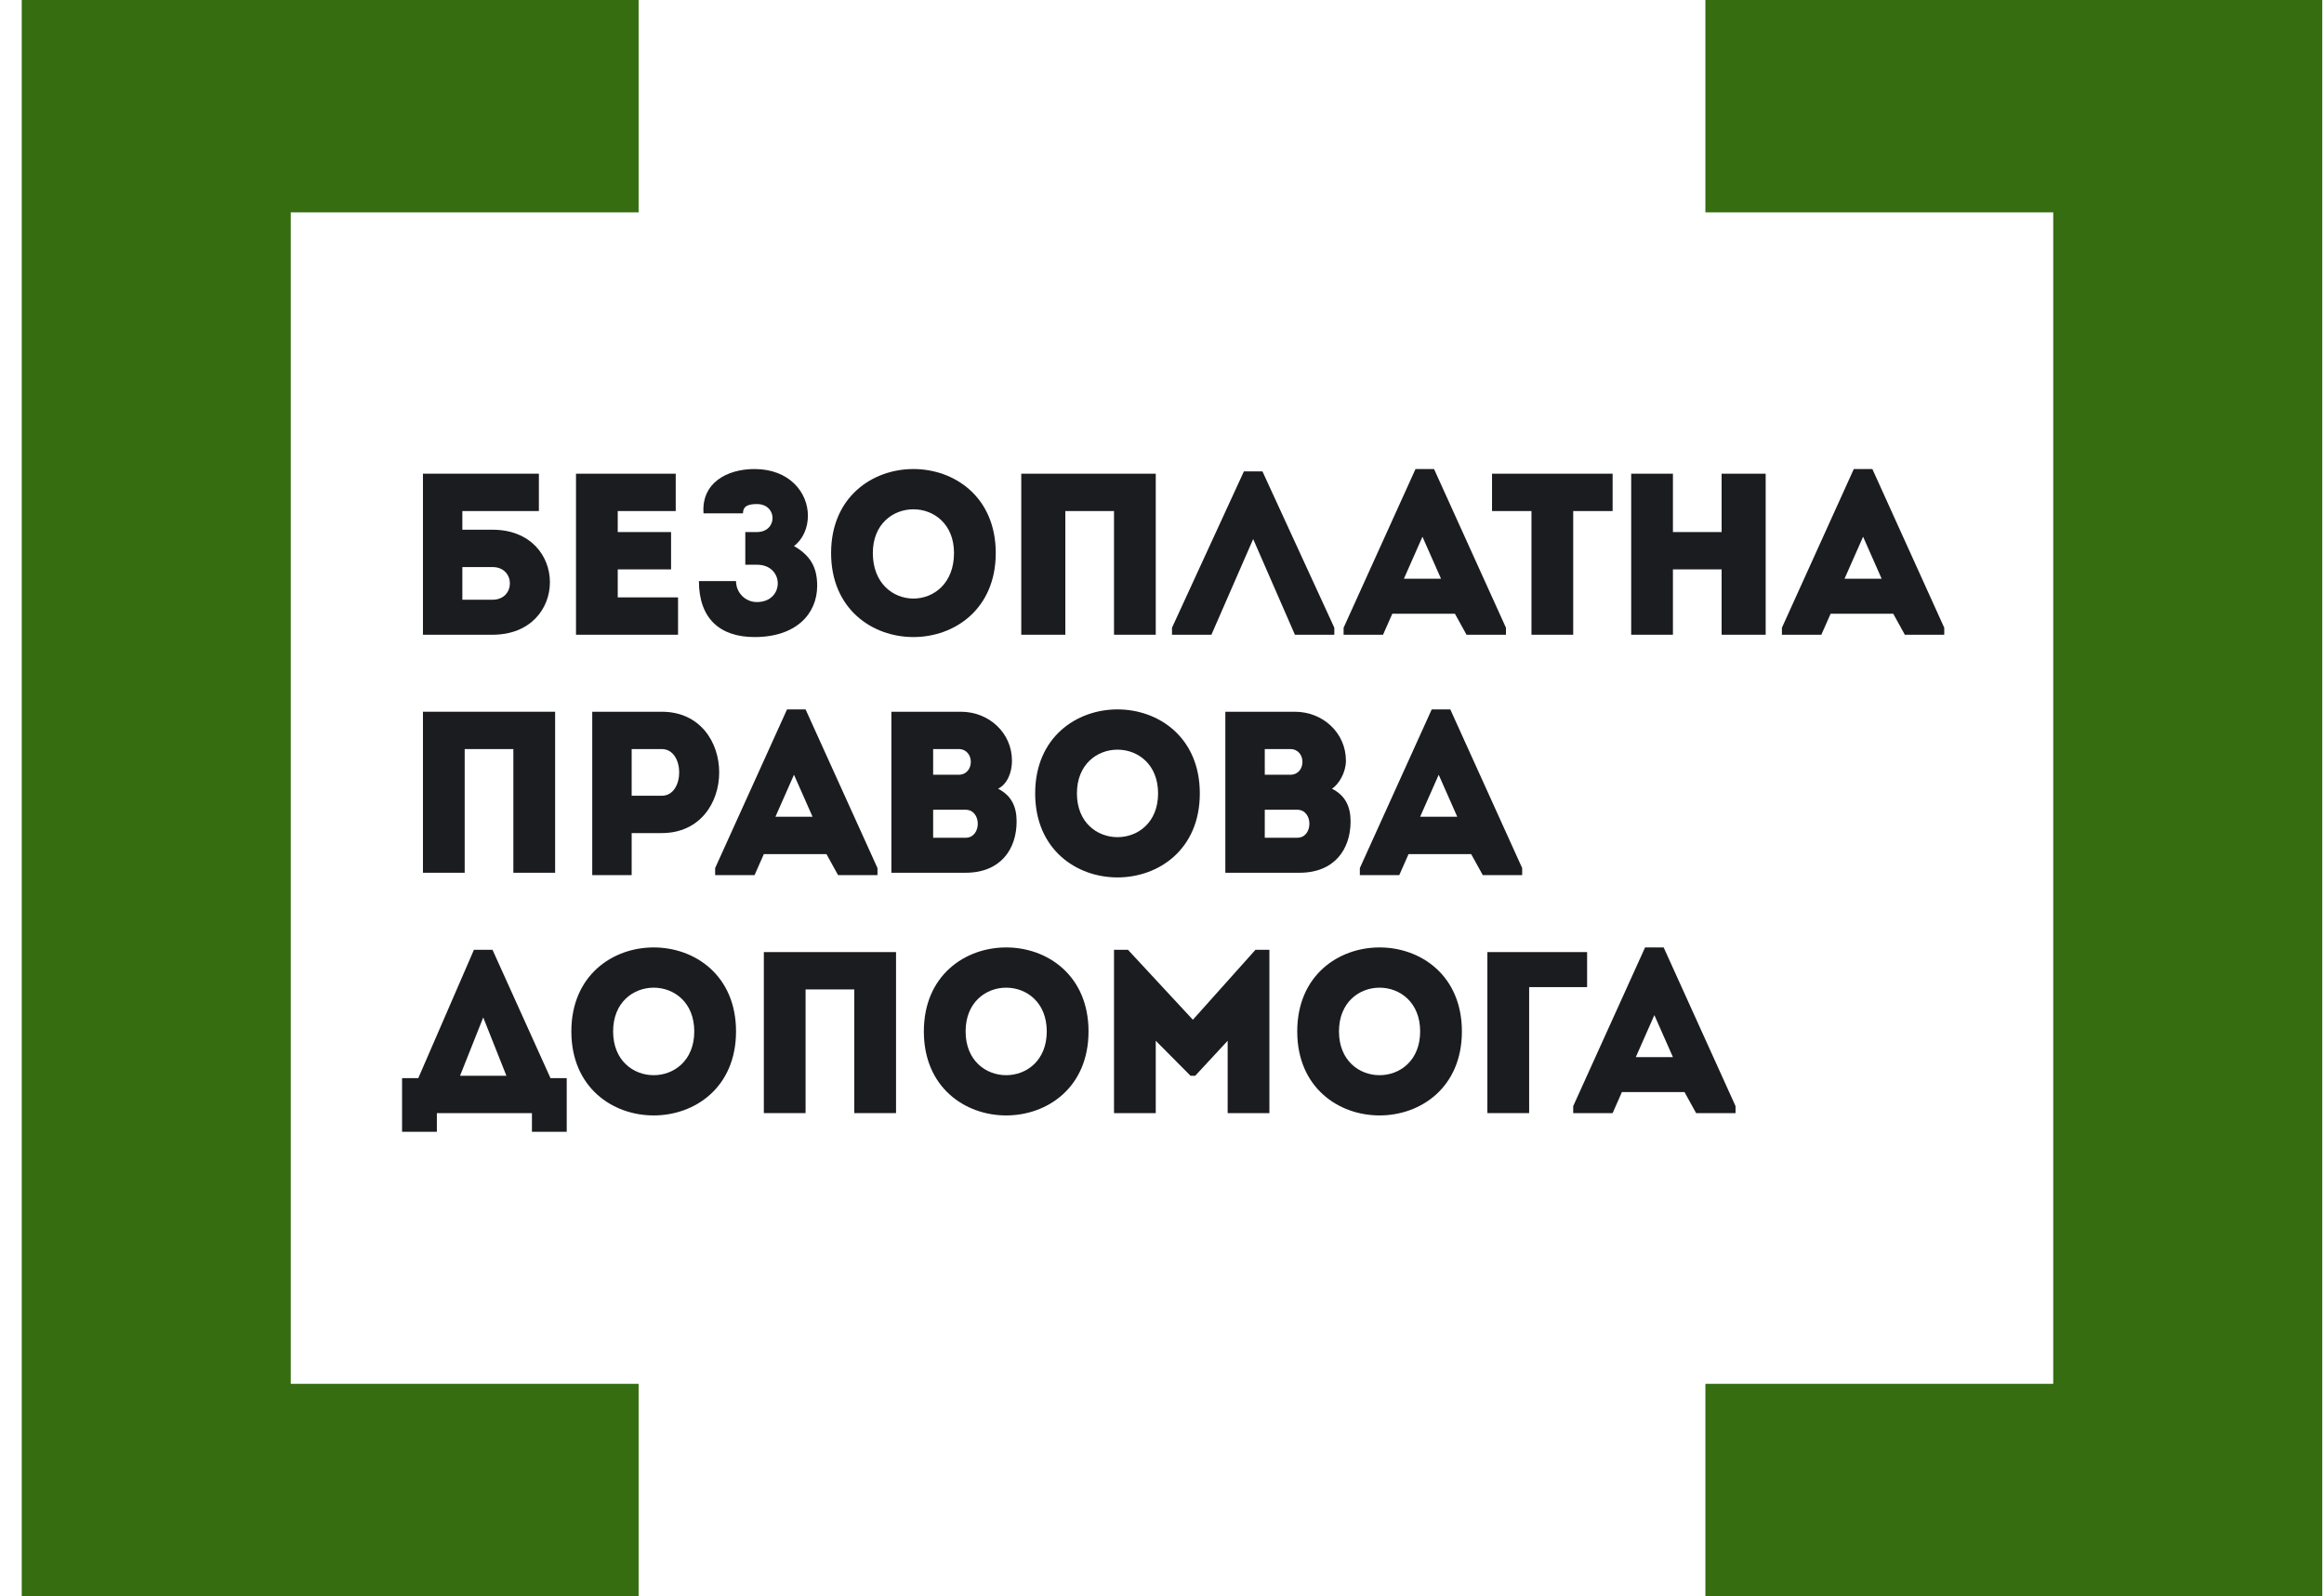 <svg width="99" height="68" viewBox="0 0 99 68" fill="none" xmlns="http://www.w3.org/2000/svg">
    <g clip-path="url(#clip0)">
        <path d="M27.204 58.953H12.386V9.047H27.204V0H0.926V68H27.204V58.953Z" fill="#356D10"/>
        <path d="M72.648 0V9.047H87.466V58.953H72.648V68H98.926V0H72.648Z" fill="#356D10"/>
        <path d="M20.98 22.567C24.241 22.567 24.241 27.041 20.98 27.041H18.017V20.181H22.956V21.772H19.696V22.567H20.98ZM19.696 24.158V25.55H20.98C21.968 25.55 21.968 24.158 20.98 24.158H19.696Z" fill="#1B1C20"/>
        <path d="M28.785 21.772H26.315V22.667H28.587V24.257H26.315V25.45H28.884V27.041H24.537V20.181H28.785V21.772Z" fill="#1B1C20"/>
        <path d="M29.97 21.871C29.872 20.579 30.958 19.982 32.144 19.982C33.626 19.982 34.416 20.977 34.416 21.971C34.416 22.468 34.218 22.965 33.823 23.263C34.515 23.661 34.811 24.158 34.811 24.953C34.811 26.146 33.922 27.14 32.144 27.14C30.662 27.14 29.773 26.345 29.773 24.754H31.354C31.354 25.251 31.749 25.649 32.243 25.649C33.428 25.649 33.428 24.058 32.243 24.058H31.749V22.667H32.243C33.132 22.667 33.132 21.474 32.243 21.474C31.847 21.474 31.65 21.573 31.65 21.871H29.97Z" fill="#1B1C20"/>
        <path d="M35.404 23.561C35.404 18.789 42.418 18.789 42.418 23.561C42.418 28.333 35.404 28.333 35.404 23.561ZM40.64 23.561C40.64 21.076 37.182 21.076 37.182 23.561C37.182 26.146 40.64 26.146 40.64 23.561Z" fill="#1B1C20"/>
        <path d="M49.234 27.041H47.456V21.772H45.382V27.041H43.505V20.181H49.234V27.041Z" fill="#1B1C20"/>
        <path d="M51.605 27.041H49.926V26.743L52.989 20.082H53.779L56.841 26.743V27.041H55.162L53.384 22.965L51.605 27.041Z" fill="#1B1C20"/>
        <path d="M61.978 26.146H59.311L58.916 27.041H57.236V26.743L60.299 19.982H61.089L64.152 26.743V27.041H62.472L61.978 26.146ZM60.595 22.866L59.805 24.655H61.386L60.595 22.866Z" fill="#1B1C20"/>
        <path d="M63.559 21.772V20.181H68.696V21.772H67.017V27.041H65.239V21.772H63.559Z" fill="#1B1C20"/>
        <path d="M75.216 27.041H73.339V24.257H71.265V27.041H69.487V20.181H71.265V22.667H73.339V20.181H75.216V27.041Z" fill="#1B1C20"/>
        <path d="M80.65 26.146H77.983L77.587 27.041H75.908V26.743L78.97 19.982H79.761L82.823 26.743V27.041H81.144L80.65 26.146ZM79.366 22.866L78.575 24.655H80.156L79.366 22.866Z" fill="#1B1C20"/>
        <path d="M23.648 37.181H21.869V31.912H19.795V37.181H18.017V30.322H23.648V37.181Z" fill="#1B1C20"/>
        <path d="M25.229 37.181V30.322H28.192C31.452 30.322 31.452 35.491 28.192 35.491H26.908V37.281H25.229V37.181ZM28.192 31.912C27.797 31.912 27.303 31.912 26.908 31.912V33.901H28.192C29.18 33.901 29.18 31.912 28.192 31.912Z" fill="#1B1C20"/>
        <path d="M35.206 36.386H32.539L32.144 37.281H30.464V36.982L33.527 30.222H34.317L37.38 36.982V37.281H35.7L35.206 36.386ZM33.823 33.006L33.033 34.795H34.614L33.823 33.006Z" fill="#1B1C20"/>
        <path d="M42.517 33.602C43.109 33.901 43.307 34.398 43.307 34.994C43.307 36.187 42.616 37.181 41.134 37.181H37.972V30.322H40.936C42.122 30.322 43.109 31.216 43.109 32.409C43.109 32.906 42.912 33.404 42.517 33.602ZM39.751 31.912V33.006H40.837C41.529 33.006 41.529 31.912 40.837 31.912H39.751ZM39.751 34.497V35.69H41.134C41.825 35.69 41.825 34.497 41.134 34.497H39.751Z" fill="#1B1C20"/>
        <path d="M44.097 33.801C44.097 29.029 51.111 29.029 51.111 33.801C51.111 38.573 44.097 38.573 44.097 33.801ZM49.333 33.801C49.333 31.316 45.876 31.316 45.876 33.801C45.876 36.286 49.333 36.286 49.333 33.801Z" fill="#1B1C20"/>
        <path d="M56.742 33.602C57.335 33.901 57.533 34.398 57.533 34.994C57.533 36.187 56.841 37.181 55.359 37.181H52.198V30.322H55.162C56.347 30.322 57.335 31.216 57.335 32.409C57.335 32.906 57.039 33.404 56.742 33.602ZM53.878 31.912V33.006H54.964C55.656 33.006 55.656 31.912 54.964 31.912H53.878ZM53.878 34.497V35.69H55.261C55.952 35.69 55.952 34.497 55.261 34.497H53.878Z" fill="#1B1C20"/>
        <path d="M62.67 36.386H60.003L59.608 37.281H57.928V36.982L60.99 30.222H61.781L64.843 36.982V37.281H63.164L62.67 36.386ZM61.287 33.006L60.497 34.795H62.077L61.287 33.006Z" fill="#1B1C20"/>
        <path d="M18.61 48.216H17.128V45.93H17.819L20.19 40.462H20.98L23.45 45.93H24.142V48.216H22.66V47.421H18.61V48.216ZM19.597 45.831H21.573L20.585 43.345L19.597 45.831Z" fill="#1B1C20"/>
        <path d="M24.339 43.941C24.339 39.17 31.354 39.17 31.354 43.941C31.354 48.713 24.339 48.713 24.339 43.941ZM29.575 43.941C29.575 41.456 26.118 41.456 26.118 43.941C26.118 46.427 29.575 46.427 29.575 43.941Z" fill="#1B1C20"/>
        <path d="M38.17 47.421H36.392V42.152H34.317V47.421H32.539V40.561H38.17V47.421Z" fill="#1B1C20"/>
        <path d="M39.355 43.941C39.355 39.17 46.37 39.17 46.37 43.941C46.37 48.713 39.355 48.713 39.355 43.941ZM44.591 43.941C44.591 41.456 41.134 41.456 41.134 43.941C41.134 46.427 44.591 46.427 44.591 43.941Z" fill="#1B1C20"/>
        <path d="M53.483 40.462H54.075V47.421H52.297V44.339L50.914 45.831H50.716L49.234 44.339V47.421H47.456V40.462H48.049L50.815 43.444L53.483 40.462Z" fill="#1B1C20"/>
        <path d="M55.261 43.941C55.261 39.17 62.275 39.17 62.275 43.941C62.275 48.713 55.261 48.713 55.261 43.941ZM60.497 43.941C60.497 41.456 57.039 41.456 57.039 43.941C57.039 46.427 60.497 46.427 60.497 43.941Z" fill="#1B1C20"/>
        <path d="M65.14 47.421H63.361V40.561H67.609V42.053H65.14V47.421Z" fill="#1B1C20"/>
        <path d="M71.759 46.526H69.091L68.696 47.421H67.017V47.123L70.079 40.362H70.87L73.932 47.123V47.421H72.253L71.759 46.526ZM70.474 43.246L69.684 45.035H71.265L70.474 43.246Z" fill="#1B1C20"/>
    </g>
    <defs>
        <clipPath id="clip0">
            <rect width="98" height="68" fill="white" transform="translate(0.926)"/>
        </clipPath>
    </defs>
</svg>